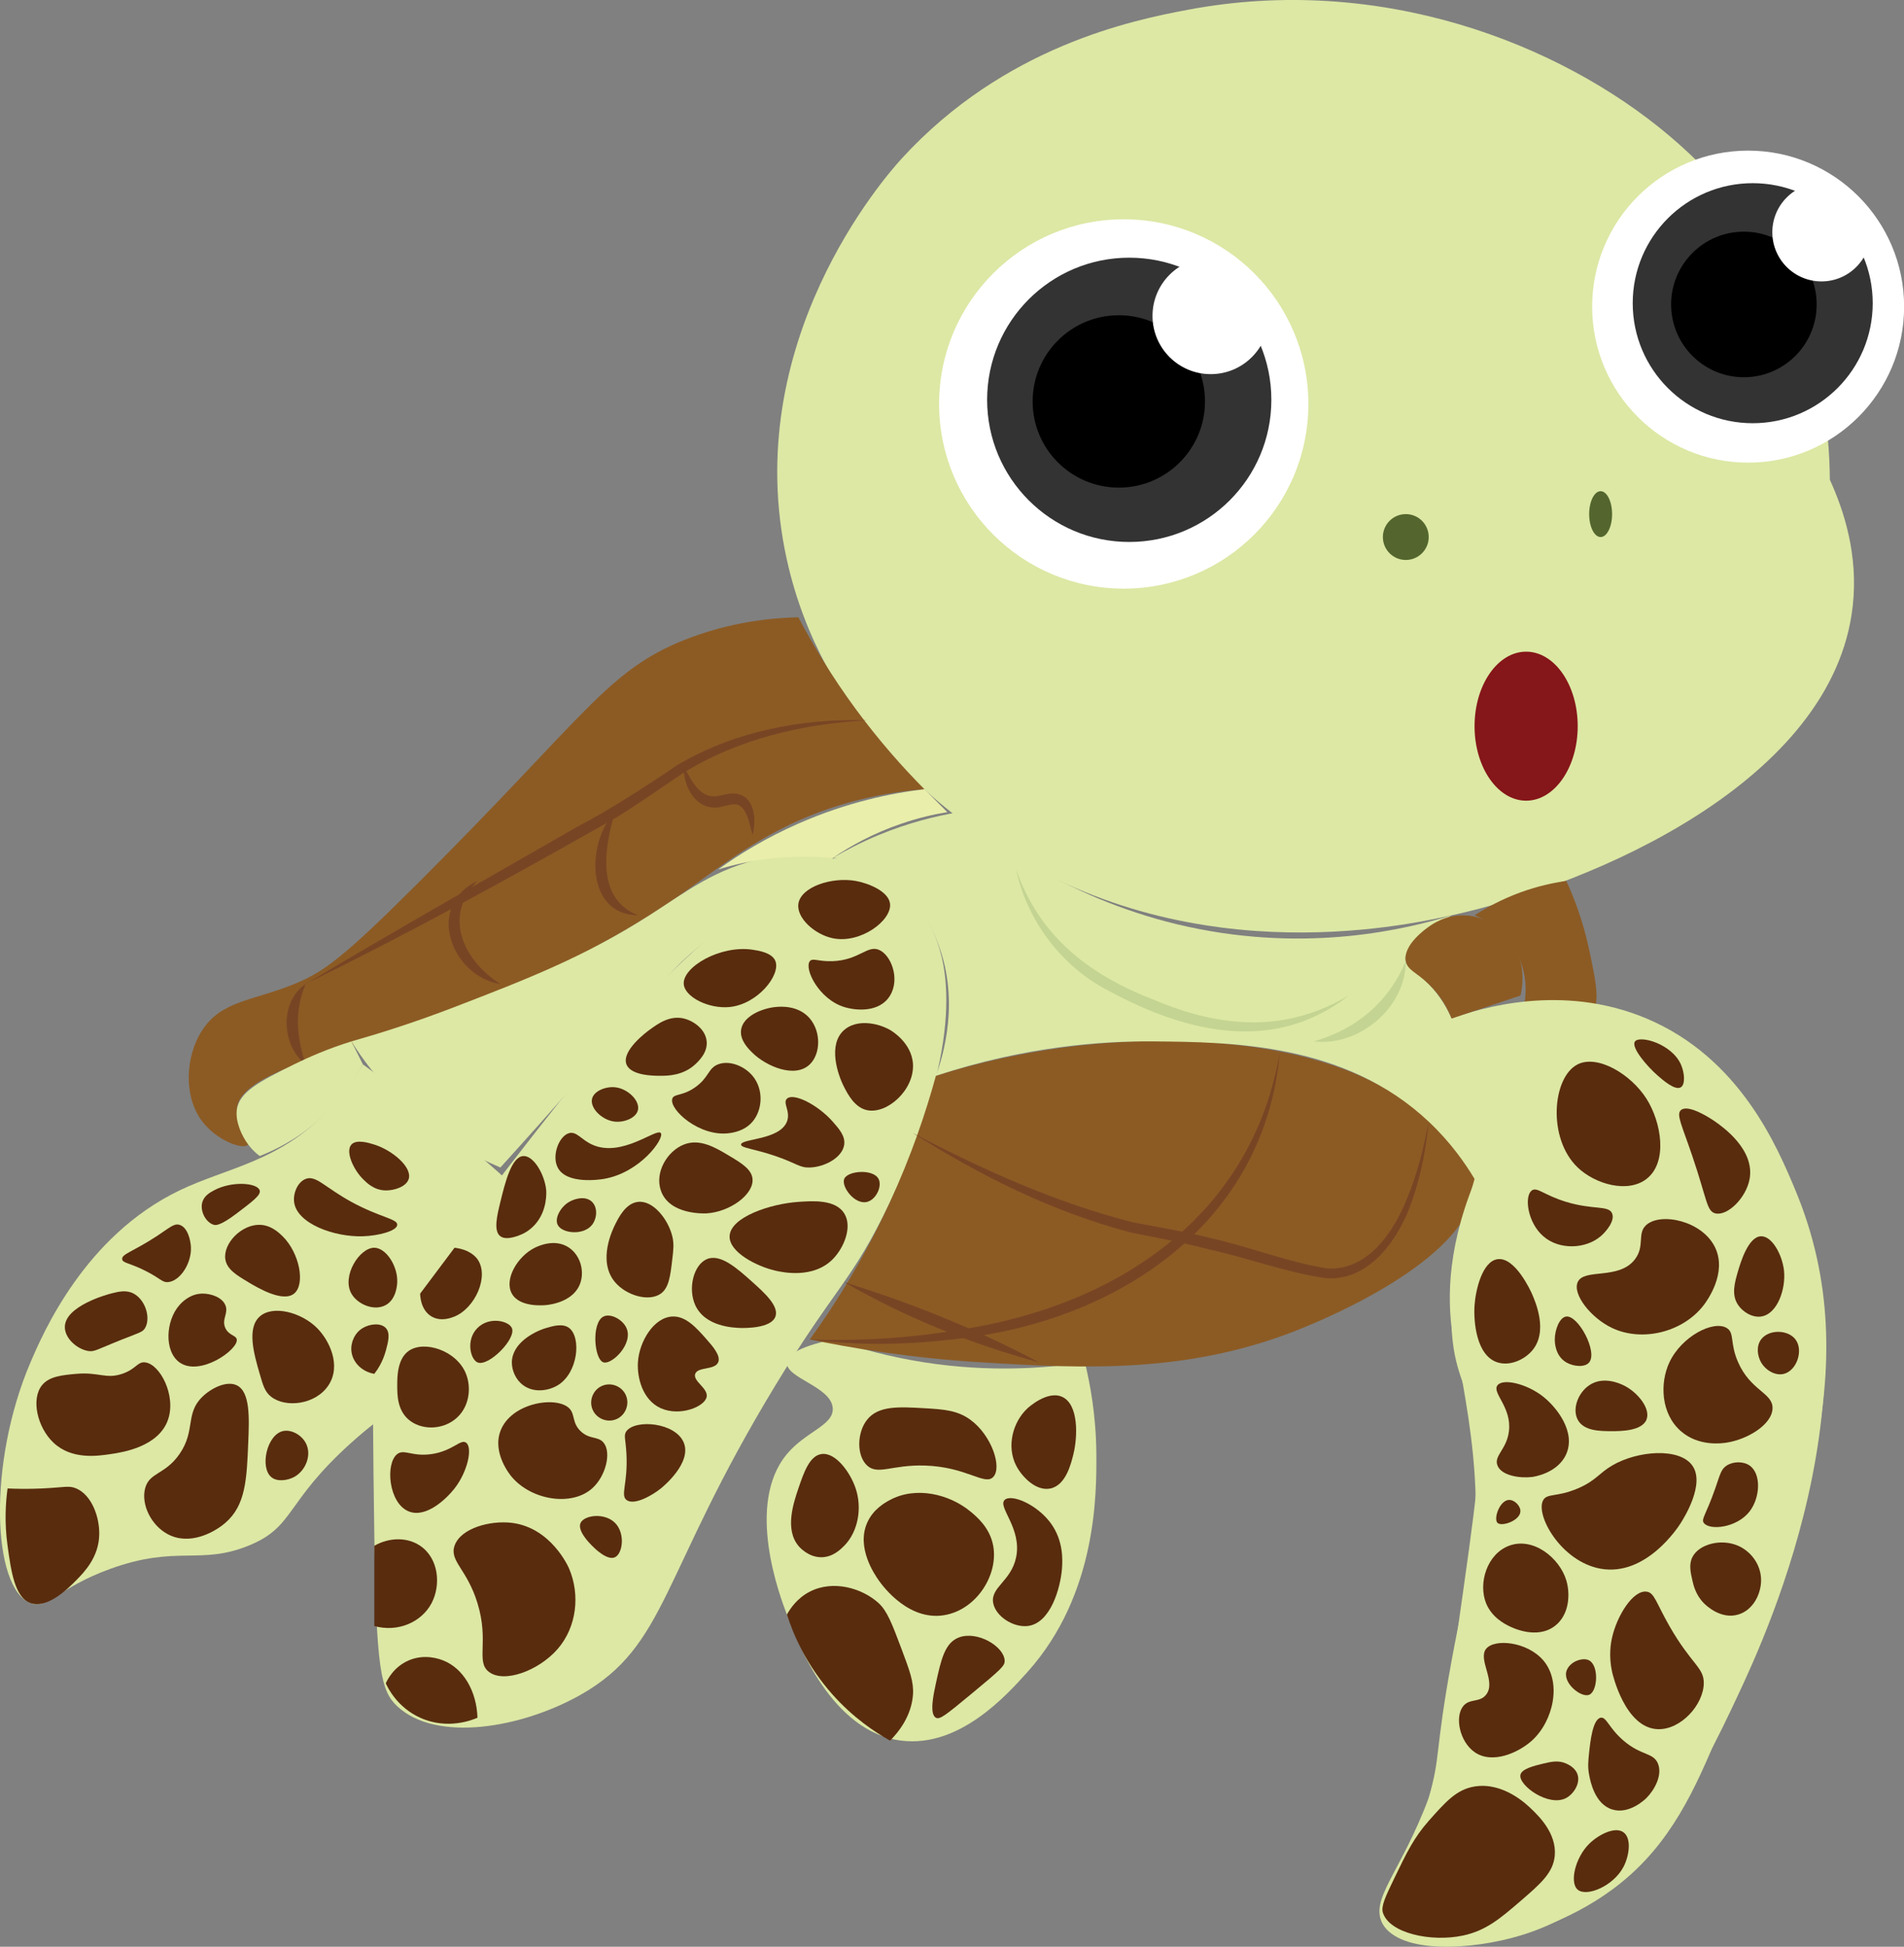 <?xml version="1.0" encoding="UTF-8"?>
<svg id="Layer_2" data-name="Layer 2" xmlns="http://www.w3.org/2000/svg" viewBox="0 0 166.13 169.83">
  <rect x="0" y="0" width="166.13" height="169.83" fill="#808080" stroke="none"/>
  <defs>
    <style>
      .cls-1 {
        fill: #dce8a4;
      }

      .cls-2 {
        fill: #fff;
      }

      .cls-3 {
        fill: none;
      }

      .cls-4 {
        fill: #592c0e;
      }

      .cls-5 {
        fill: #851619;
      }

      .cls-6 {
        fill: #333;
      }

      .cls-7 {
        fill: #8c5b24;
      }

      .cls-8 {
        fill: #784524;
      }

      .cls-9 {
        fill: #e9eeaa;
      }

      .cls-10 {
        fill: #54662e;
      }

      .cls-11 {
        fill: #c4d492;
      }
    </style>
  </defs>
  <g id="Layer_1-2" data-name="Layer 1">
    <g>
      <path class="cls-1" d="M126.66,79.85c-4.34.95-23.89,5.23-41-7-3.36-2.4-13.88-9.92-17-24-4.21-18.97,8.62-33.49,10-35C87.63,4.04,98.81,1.76,103.66.85c16.7-3.15,32.38,2.87,42,11,4.78,4.04,7.35,7.98,8,9,5.31,8.36,5.97,16.77,6,21,1.24,2.71,2.49,6.57,2,11-1.69,15.37-22.78,24.33-35,27Z"/>
      <path class="cls-7" d="M69.66,53.85c-2.25.05-5.93.37-10,2-6.7,2.69-8.55,6.57-23,21-6.61,6.6-8.36,7.93-11,9-3.6,1.47-6.3,1.42-8,4-1.52,2.31-1.66,5.84,0,8,1.26,1.64,3.54,2.5,4,2,.42-.45-1.02-1.67-1-3,.04-3.23,8.62-4.95,17-8,4.36-1.59,13.11-4.77,22-11,3.94-2.76,8.02-6.19,15-8,2.47-.64,4.57-.89,6-1-1.89-1.9-3.95-4.22-6-7-2.1-2.86-3.73-5.59-5-8Z"/>
      <path class="cls-7" d="M136.66,76.85c.64,1.37,1.45,3.42,2,6,.65,3.06,1.04,4.91,0,6-1.14,1.19-3.58,1.07-6,0,.2-.52.92-2.61,0-5-1.08-2.8-3.58-3.84-4-4,1-.65,2.34-1.39,4-2,1.51-.55,2.89-.84,4-1Z"/>
      <path class="cls-1" d="M68.66,118.85c-.12,1.38,3.88,2.1,4,4,.09,1.5-2.34,2.01-4,4-3.66,4.39-.59,12.46,0,14,.96,2.51,3.91,10.25,10,11,5.06.62,9.16-3.95,11-6,6.08-6.78,6.02-15.64,6-19-.02-3.41-.56-6.19-1-8-3.55.54-8.39.87-14,0-3.07-.48-5.75-1.22-8-2-3.23.7-3.95,1.44-4,2Z"/>
      <path class="cls-1" d="M31.66,92.85c-.57.98-1.53,2.46-3,4-4.36,4.55-8.85,5-13,7-8.28,3.98-11.92,12.48-13,15-3.74,8.72-3.36,19.7,0,21,1.53.59,2.36-1.33,7-3,5.77-2.08,7.79-.3,12-2,4.09-1.65,3.11-3.71,9-9,5.85-5.25,8.41-4.65,13-10,2.37-2.76,4.34-5.12,4-8-.21-1.79-1.26-3.24-7-8-2.44-2.02-5.45-4.41-9-7Z"/>
      <path class="cls-1" d="M81.66,81.85c-.6-1.54-2.29-5.88-6-7-1.17-.35-4.94-1.1-15,8-4.06,3.68-6.92,6.95-14,16-11.97,15.31-13.33,18.18-14,22-.17.95-.11,4.97,0,13,.16,11.82.57,13.66,2,15,3.42,3.2,10.89,1.89,16-1,7.6-4.31,6.94-10.44,17-27,5.27-8.69,6.66-8.98,10-16,6.9-14.49,4.74-21.09,4-23Z"/>
      <path class="cls-7" d="M81.66,93.85c9.22-2.87,16.97-3.18,22-3,10.09.37,15.17,2.97,17,4,3.28,1.85,7.72,4.35,8,8,.51,6.65-13.13,12.23-15,13-9.81,4.02-19.01,3.55-28,3-6.39-.39-11.58-1.29-15-2,2.27-3.14,4.77-7.14,7-12,1.84-4.01,3.11-7.75,4-11Z"/>
      <path class="cls-1" d="M30.66,90.85c.94,1.5,2.24,3.25,4,5,3.25,3.22,6.65,5.01,9,6,1.86-2.05,4.65-5.15,8-9,6.27-7.2,6.65-8.01,9-10,6.38-5.4,12.35-6.91,12-8-.25-.78-3.47-.56-6,0-4.32.95-6.69,2.89-10,5-5.74,3.66-10.72,5.58-17,8-3.76,1.45-6.92,2.41-9,3Z"/>
      <path class="cls-1" d="M126.66,88.85c2.39-.75,10.23-2.86,18,1,5.74,2.86,8.56,7.54,10,10,10.81,18.51-.58,42.82-3,48-3.34,7.13-8.55,17.86-19,21-4.21,1.27-10.46,1.65-12-1-1.23-2.12,1.55-4.46,4-11,.72-1.91,1.49-7.3,3-18,1.55-10.93,1.62-12.53,1-15-.78-3.11-1.83-4.38-2-8-.16-3.45.59-7.02,1-9,.35-1.66.72-3.03,1-4-.8-1.34-2.07-3.18-4-5-7.27-6.84-17.15-6.94-24-7-4.44-.04-11.13.41-19,3,.58-1.59,2.24-6.71,0-12-.62-1.48-1.87-4.41-5-6-1.56-.79-3.04-.97-4-1,1.15-.68,2.48-1.37,4-2,2.61-1.08,5.02-1.67,7-2,3.07,2.66,9.85,7.79,20,10,10.53,2.29,19.11.2,23-1-3.51,2.04-4.16,3.25-4,4,.14.67.89.86,2,2,1.04,1.06,1.64,2.18,2,3Z"/>
      <path class="cls-1" d="M126.66,88.85c2.42-.88,9.59-3.12,17,0,8.17,3.44,11.41,11.19,13,15,6.49,15.54.09,30.94-7,48-2.24,5.38-4.49,9.68-9,13-7.44,5.47-18.2,6.19-20,3-1.06-1.87,1.86-3.51,4-11,1.06-3.7.51-3.86,2-12,1.41-7.67,1.76-6.76,2-10,.42-5.58-.43-10.69-1-14-.58-3.35-.78-3.24-1-5-.43-3.48-.17-8.5,3-15"/>
      <circle class="cls-10" cx="122.66" cy="46.85" r="2"/>
      <ellipse class="cls-10" cx="139.66" cy="44.85" rx="1" ry="2"/>
      <path class="cls-8" d="M111.66,91.85c-1.29,14.73-13.89,23.23-27.66,24.89-4.43.58-8.92.69-13.34.11,4.42.16,8.86-.13,13.22-.87,13.58-2.1,25.32-9.86,27.78-24.13h0Z"/>
      <path class="cls-8" d="M79.66,98.85c6.13,3.21,12.54,6.1,19.23,7.79,2.24.42,4.59.82,6.84,1.39,3.35.76,6.67,2.08,10.04,2.62,3.53.24,5.82-3.12,7.01-6.13.9-2.12,1.43-4.39,1.88-6.66-.23,2.31-.66,4.62-1.43,6.84-1.07,3.2-3.64,7.09-7.53,6.81-3.52-.5-6.76-1.77-10.21-2.51-2.25-.6-4.48-1.01-6.79-1.47-6.79-1.78-13.14-4.93-19.04-8.68h0Z"/>
      <path class="cls-8" d="M73.66,111.85c5.87,1.83,11.56,4.1,17,7-5.94-1.61-11.67-3.92-17-7h0Z"/>
      <path class="cls-3" d="M111.66,116.85c.59-.08,2.42-.42,4-2,.42-.42,1.68-1.79,2-4"/>
      <path class="cls-3" d="M65.66,53.85c-1.95.95-4.52,2.5-7,5-4.8,4.84-6.42,10.36-7,13"/>
      <path class="cls-3" d="M54.66,66.85c.5.43,2.2-2.4,6-3,3.1-.49,4.4,1.01,6,0,2.07-1.31,2.69-5.61,1-7-1.6-1.32-4.82.37-6,1-5.18,2.74-7.68,8.42-7,9Z"/>
      <path class="cls-3" d="M45.66,67.85c2.11-.45,5.53-1.04,6,0,.13.29.16.96-2,3-4.08,3.85-10.19,7.08-11,6-.47-.63.75-2.81,7-9Z"/>
      <path class="cls-3" d="M48.66,65.85c.76.25,1.92.48,3,0,1.43-.63,1.56-1.97,3-4,1.93-2.71,4.16-3.77,4-4-.15-.22-2.15.74-4,2-2.96,2.01-4.86,4.34-6,6Z"/>
      <path class="cls-8" d="M26.66,85.85c-.99,2.46-.77,4.52,0,7-2.11-1.61-2.29-5.47,0-7h0Z"/>
      <path class="cls-8" d="M41.66,76.85c-3.05,3.1-1.22,6.93,2,9-4.31-.69-6.57-6.85-2-9h0Z"/>
      <path class="cls-8" d="M53.66,70.85c-.92,3.08-1.69,7.51,2,9-4.63-.05-4.49-6.46-2-9h0Z"/>
      <path class="cls-8" d="M59.66,66.85c.71,1.3,1.49,3.02,3.19,2.54.38-.06.83-.22,1.4-.15,1.68.27,1.75,2.4,1.41,3.61-.21-.83-.38-1.69-.8-2.26-.43-.58-.9-.46-1.82-.23-2.17.58-3.46-1.65-3.39-3.52h0Z"/>
      <path class="cls-4" d="M77.66,78.85c-.12-1.1-1.91-1.81-3-2-2.08-.37-4.79.52-5,2-.17,1.23,1.42,2.67,3,3,2.43.5,5.15-1.55,5-3Z"/>
      <path class="cls-4" d="M65.66,82.85c-2.81-.42-6.12,1.51-6,3,.09,1.14,2.2,2.18,4,2,2.46-.25,4.46-2.79,4-4-.28-.74-1.47-.92-2-1Z"/>
      <path class="cls-4" d="M70.66,83.85c.25-.31.75.05,2,0,2.28-.09,3-1.39,4-1,1.07.41,1.9,2.52,1,4-.92,1.52-3.01,1.31-4,1-2.23-.69-3.51-3.35-3-4Z"/>
      <path class="cls-4" d="M67.66,87.85c.38-.04,1.99-.19,3,1,.99,1.17.95,3.08,0,4-1.3,1.26-3.82.16-5-1-.35-.34-1.12-1.1-1-2,.16-1.21,1.85-1.89,3-2Z"/>
      <path class="cls-4" d="M73.66,89.85c1.09-.95,2.89-.63,4,0,.14.08,1.91,1.13,2,3,.11,2.25-2.26,4.36-4,4-1.08-.23-1.66-1.35-2-2-.58-1.12-1.45-3.73,0-5Z"/>
      <path class="cls-4" d="M59.66,88.85c.87.21,1.91.95,2,2,.09.98-.69,1.71-1,2-1.05.98-2.4,1-3,1-.5,0-2.61.02-3-1-.45-1.18,1.75-2.82,2-3,.74-.54,1.76-1.29,3-1Z"/>
      <path class="cls-4" d="M62.66,92.85c.96-.37,2.26.12,3,1,.99,1.18.88,2.97,0,4-.68.8-1.65.95-2,1-2.6.37-5.29-2.05-5-3,.14-.46.87-.2,2-1,1.21-.85,1.11-1.66,2-2Z"/>
      <path class="cls-4" d="M68.66,95.85c.57-.55,2.69.52,4,2,.56.64,1.1,1.25,1,2-.15,1.13-1.7,1.96-3,2-.91.03-1.1-.35-3-1-1.91-.65-3-.7-3-1,0-.53,3.36-.38,4-2,.35-.89-.39-1.62,0-2Z"/>
      <path class="cls-4" d="M73.66,102.85c-.27.67.92,2.28,2,2,.8-.21,1.32-1.37,1-2-.46-.9-2.71-.73-3,0Z"/>
      <path class="cls-4" d="M53.66,94.85c-.8-.08-1.83.31-2,1-.2.83.89,1.89,2,2,.8.08,1.83-.31,2-1,.2-.83-.89-1.89-2-2Z"/>
      <path class="cls-4" d="M57.66,98.85c-.35-.5-3.4,2.19-6,1-.96-.44-1.35-1.17-2-1-.88.24-1.54,1.95-1,3,.77,1.5,3.68,1.05,4,1,3.2-.53,5.33-3.54,5-4Z"/>
      <path class="cls-4" d="M59.66,99.85c-1.41.56-2.55,2.39-2,4,.73,2.16,3.84,2.01,4,2,2.01-.12,4.12-1.64,4-3-.07-.84-.99-1.4-2-2-1.23-.74-2.6-1.56-4-1Z"/>
      <path class="cls-4" d="M69.66,104.85c1.28-.09,3.23-.22,4,1,.74,1.18-.03,3.02-1,4-1.73,1.74-4.42,1.13-5,1-1.65-.38-4.04-1.61-4-3,.05-1.68,3.59-2.84,6-3Z"/>
      <path class="cls-4" d="M61.66,109.85c-1.15.51-1.65,2.56-1,4,.86,1.9,3.35,1.98,4,2,.27,0,2.62.06,3-1,.33-.92-1.01-2.11-2-3-1.36-1.22-2.82-2.52-4-2Z"/>
      <path class="cls-4" d="M55.66,104.85c-1.06.12-1.68,1.35-2,2-.17.35-1.57,3.13,0,5,1,1.18,2.97,1.74,4,1,.71-.51.83-1.55,1-3,.1-.83.16-1.35,0-2-.35-1.45-1.66-3.16-3-3Z"/>
      <path class="cls-4" d="M45.66,100.85c.89-.05,1.87,1.59,2,3,0,.09.14,1.75-1,3-.45.49-.91.73-1.08.8-.2.09-1.35.62-1.92.2-.62-.46-.29-1.81,0-3,.4-1.63.96-3.94,2-4Z"/>
      <path class="cls-4" d="M49.66,108.85c.97.67,1.32,1.97,1,3-.53,1.73-2.69,1.97-3,2-.19.02-2.32.23-3-1-.69-1.24.49-3.25,2-4,.25-.12,1.75-.86,3,0Z"/>
      <path class="cls-4" d="M58.66,114.85c-1.62.08-2.89,2.18-3,4-.08,1.3.39,3.28,2,4,1.65.74,3.84-.12,4-1,.13-.75-1.23-1.37-1-2,.23-.63,1.69-.31,2-1,.26-.58-.5-1.43-1-2-.9-1.02-1.82-2.06-3-2Z"/>
      <path class="cls-4" d="M39.66,108.85c1.35.16,1.87.82,2,1,1.05,1.48-.2,4.26-2,5-.25.1-1.17.48-2,0-1-.58-1-1.92-1-2,1-1.33,2-2.67,3-4Z"/>
      <path class="cls-4" d="M35.66,117.85c1.35-.95,4.19-.04,5,2,.49,1.23.31,3-1,4-1.2.92-2.95.89-4,0-1-.85-1-2.18-1-3,0-.71,0-2.3,1-3Z"/>
      <path class="cls-4" d="M47.66,115.85c-1.11.33-2.98,1.34-3,3,0,.73.35,1.53,1,2,.96.7,2.24.46,3,0,1.79-1.08,2.07-4.18,1-5-.55-.42-1.39-.18-2,0Z"/>
      <path class="cls-4" d="M41.66,115.85c-1.03,1.03-.62,2.73,0,3,.94.42,3.42-2.06,3-3-.27-.62-1.97-1.03-3,0Z"/>
      <path class="cls-4" d="M52.66,114.85c.6-.3,1.66.24,2,1,.62,1.39-1.28,3.22-2,3-.83-.25-1.07-3.47,0-4Z"/>
      <path class="cls-4" d="M49.66,122.85c-1.13-1.1-5.09-.48-6,2-.71,1.93.85,3.83,1,4,1.72,2.02,5.2,2.59,7,1,1.2-1.06,1.71-3.15,1-4-.48-.58-1.22-.25-2-1-.77-.74-.46-1.47-1-2Z"/>
      <path class="cls-4" d="M52.66,120.85c.82-.27,1.73.18,2,1s-.18,1.73-1,2-1.73-.18-2-1,.18-1.73,1-2Z"/>
      <path class="cls-4" d="M54.66,124.85c.8-1.06,4.28-.76,5,1,.73,1.78-1.85,3.88-2,4-.8.64-2.36,1.51-3,1-.54-.44.13-1.42,0-4-.07-1.33-.27-1.64,0-2Z"/>
      <path class="cls-4" d="M40.66,125.85c-.48-.33-1.16.73-3,1-1.71.25-2.39-.47-3,0-1.05.81-.77,4.28,1,5,1.53.62,3.32-1.13,4-2,1.15-1.47,1.6-3.58,1-4Z"/>
      <path class="cls-4" d="M32.66,134.85c1.32-.75,2.88-.76,4,0,1.62,1.09,1.83,3.41,1,5-.89,1.69-2.98,2.57-5,2v-7Z"/>
      <path class="cls-4" d="M39.66,134.85c.52-1.53,3.09-2.23,5-2,3.41.42,4.93,3.82,5,4,.96,2.25.68,5.06-1,7-1.64,1.89-4.67,3.02-6,2-1.17-.89.04-2.61-1-6-.91-2.97-2.46-3.66-2-5Z"/>
      <path class="cls-4" d="M33.66,146.85c.13-.29.68-1.43,2-2,1.42-.61,2.72-.11,3,0,1.75.68,2.93,2.66,3,5-.36.16-2.58,1.1-5,0-1.96-.89-2.79-2.54-3-3Z"/>
      <path class="cls-4" d="M50.66,132.85c.33-.68,2.09-.91,3,0s.68,2.67,0,3c-.68.32-1.79-.79-2-1s-1.32-1.32-1-2Z"/>
      <path class="cls-4" d="M49.66,104.85c.48-.28,1.43-.56,2,0,.53.53.41,1.48,0,2-.74.95-2.62.77-3,0-.29-.58.26-1.57,1-2Z"/>
      <path class="cls-4" d="M30.66,99.85c.44-.49,1.56-.14,2,0,1.58.5,3.32,1.97,3,3-.21.68-1.26,1.01-2,1-1.03-.01-1.68-.68-2-1-.86-.87-1.53-2.41-1-3Z"/>
      <path class="cls-4" d="M30.66,104.85c-2.35-1.29-3.1-2.36-4-2-.68.27-1.09,1.22-1,2,.22,1.89,3.5,3.08,6,3,1.31-.04,2.97-.45,3-1,.03-.53-1.51-.64-4-2Z"/>
      <path class="cls-4" d="M32.66,108.85c-1.29-.01-2.86,2.47-2,4,.53.94,1.99,1.56,3,1,.94-.52.99-1.8,1-2,.05-1.42-.98-2.99-2-3Z"/>
      <path class="cls-4" d="M33.66,115.85c-.46-.48-1.41-.35-2,0-.7.41-1.07,1.24-1,2,.09.98.91,1.82,2,2,.3-.39.74-1.06,1-2,.21-.78.42-1.55,0-2Z"/>
      <path class="cls-4" d="M24.66,107.85c-.3-.29-1-.98-2-1-1.6-.03-3.2,1.63-3,3,.13.88.98,1.39,2,2,.8.48,3.01,1.8,4,1,1-.81.48-3.54-1-5Z"/>
      <path class="cls-4" d="M15.66,106.85c.7.21.98,1.31,1,2,.04,1.4-.96,2.91-2,3-.52.04-.62-.31-2-1-1.4-.7-1.96-.66-2-1-.06-.45.95-.66,3-2,1.17-.77,1.52-1.14,2-1Z"/>
      <path class="cls-4" d="M17.66,112.85c-1.12.01-1.84.82-2,1-1.21,1.36-1.35,4.03,0,5,1.78,1.27,5.14-1.11,5-2-.06-.37-.7-.34-1-1-.35-.77.31-1.29,0-2-.3-.7-1.29-1.01-2-1Z"/>
      <path class="cls-4" d="M22.66,114.85c1.14-1.02,3.62-.38,5,1,1.08,1.08,2.14,3.27,1,5-1.12,1.7-3.74,1.99-5,1-.54-.42-.71-.98-1-2-.49-1.69-1.15-3.97,0-5Z"/>
      <path class="cls-4" d="M11.66,112.85c-.64-.34-1.29-.18-2,0-.18.05-4.11,1.08-4,3,.05.93,1.04,1.82,2,2,.57.11.76-.11,3-1,1.54-.61,1.79-.64,2-1,.51-.88.03-2.45-1-3Z"/>
      <path class="cls-4" d="M6.66,119.85c-1.21.11-2.37.21-3,1-.97,1.22-.4,3.67,1,5,1.59,1.51,3.85,1.17,5,1,1.03-.15,4.18-.63,5-3,.73-2.11-.7-4.85-2-5-.67-.08-.78.59-2,1-1.42.48-2.03-.17-4,0Z"/>
      <path class="cls-4" d="M17.66,121.85c.76-.74,2.1-1.43,3-1,1.18.57,1.09,2.85,1,5-.13,3.19-.22,5.47-2,7-1.02.88-3.14,1.98-5,1-1.46-.76-2.36-2.59-2-4,.37-1.43,1.74-1.18,3-3,1.43-2.06.48-3.53,2-5Z"/>
      <path class="cls-4" d="M24.66,124.85c-1.39.36-1.99,3.15-1,4,.52.45,1.44.3,2,0,1.01-.54,1.59-1.95,1-3-.39-.7-1.28-1.18-2-1Z"/>
      <path class="cls-4" d="M.66,129.85c.69.03,1.73.06,3,0,1.97-.09,2.35-.28,3,0,1.37.6,2.03,2.53,2,4-.03,1.99-1.31,3.3-2,4-.58.59-2.48,2.54-4,2-1.37-.49-1.69-2.76-2-5-.29-2.08-.16-3.83,0-5Z"/>
      <path class="cls-4" d="M17.66,104.85c.17-.54.65-.81,1-1,1.57-.85,3.81-.67,4,0,.12.4-.59.93-2,2-1.46,1.11-1.85,1.04-2,1-.71-.2-1.24-1.22-1-2Z"/>
      <path class="cls-4" d="M75.66,123.85c.98-1.23,2.76-1.13,5-1,1.67.1,2.85.17,4,1,1.87,1.36,2.8,4.17,2,5-.75.78-2.32-.9-6-1-2.84-.08-4.06.86-5,0-.93-.86-.9-2.87,0-4Z"/>
      <path class="cls-4" d="M69.66,129.85c.46-1.34.96-2.84,2-3,1.24-.2,2.54,1.61,3,3,.57,1.69.23,3.75-1,5-.3.3-.99,1-2,1-1.15,0-1.91-.89-2-1-1.2-1.45-.42-3.75,0-5Z"/>
      <path class="cls-4" d="M77.66,130.85c2.26-1.21,5.17-.51,7,1,.55.45,1.71,1.41,2,3,.45,2.44-1.32,5.38-4,6-3.27.75-5.63-2.47-6-3-.33-.48-1.96-2.81-1-5,.53-1.22,1.61-1.79,2-2Z"/>
      <path class="cls-4" d="M89.66,122.85c-1.3,1.2-1.85,3.33-1,5,.52,1.01,1.76,2.27,3,2,1.34-.29,1.79-2.15,2-3,.38-1.55.46-4.36-1-5-1.28-.56-2.91.92-3,1Z"/>
      <path class="cls-4" d="M87.66,130.85c.57-.55,2.79.37,4,2,1.16,1.56,1.05,3.31,1,4-.13,1.67-.99,4.77-3,5-1.25.14-2.78-.84-3-2-.26-1.39,1.57-1.9,2-4,.52-2.54-1.64-4.38-1-5Z"/>
      <path class="cls-4" d="M77.66,151.85c-1.34-.75-3.21-2-5-4-2.36-2.64-3.47-5.35-4-7,.29-.52.89-1.43,2-2,2.05-1.05,4.57-.3,6,1,.75.69,1.17,1.79,2,4,.72,1.92,1.08,2.88,1,4-.14,1.84-1.22,3.22-2,4Z"/>
      <path class="cls-4" d="M83.66,142.85c-1.23.47-1.55,1.95-2,4-.21.97-.58,2.68,0,3,.34.18.81-.19,3-2,2.73-2.26,3.03-2.53,3-3-.08-1.25-2.41-2.61-4-2Z"/>
      <path class="cls-4" d="M137.66,92.85c1.74-.87,4.64.86,6,3,1.29,2.03,1.9,5.53,0,7-1.65,1.27-4.48.45-6-1-2.67-2.55-2.21-7.9,0-9Z"/>
      <path class="cls-4" d="M146.66,96.85c-.42.38.09,1.31,1,4,1.29,3.8,1.25,4.81,2,5,1.05.26,2.69-1.32,3-3,.46-2.56-2.33-4.53-3-5-.73-.51-2.43-1.52-3-1Z"/>
      <path class="cls-4" d="M142.66,90.85c-.38.49,1.01,2.14,2,3,.45.39,1.5,1.31,2,1,.41-.26.32-1.29,0-2-.82-1.81-3.58-2.55-4-2Z"/>
      <path class="cls-4" d="M133.66,103.85c-.68.49-.39,2.8,1,4,1.4,1.22,3.7,1.11,5,0,.51-.43,1.27-1.37,1-2-.31-.72-1.63-.28-4-1-1.95-.59-2.54-1.33-3-1Z"/>
      <path class="cls-4" d="M143.66,106.85c1.27-1.1,4.89-.36,6,2,1.04,2.21-.7,4.61-1,5-1.82,2.38-5.38,3.24-8,2-1.87-.89-3.47-2.95-3-4,.55-1.24,3.6-.15,5-2,.89-1.18.15-2.26,1-3Z"/>
      <path class="cls-4" d="M153.66,107.85c.97-.02,1.85,1.63,2,3,.17,1.62-.59,3.8-2,4-.77.11-1.58-.39-2-1-.62-.91-.3-1.97,0-3,.21-.7.88-2.98,2-3Z"/>
      <path class="cls-4" d="M130.66,109.85c-1.32.19-1.9,2.65-2,4-.1,1.41.14,4.41,2,5,1.06.34,2.31-.21,3-1,1.47-1.67.3-4.31,0-5-.08-.18-1.46-3.23-3-3Z"/>
      <path class="cls-4" d="M136.66,114.85c1.05-.12,2.76,3.08,2,4-.37.46-1.37.37-2,0-1-.59-1-1.81-1-2,0-.83.41-1.93,1-2Z"/>
      <path class="cls-4" d="M145.66,118.85c1.06-2.27,3.84-3.7,5-3,.71.43.25,1.31,1,3,1.1,2.49,3.02,2.65,3,4-.03,1.43-2.19,2.72-4,3-.39.06-2.43.37-4-1-1.74-1.52-1.85-4.18-1-6Z"/>
      <path class="cls-4" d="M153.66,116.85c.66-.89,2.33-.88,3,0,.72.95.11,2.71-1,3-.75.2-1.6-.31-2-1-.32-.56-.44-1.41,0-2Z"/>
      <path class="cls-4" d="M130.66,120.85c.49-.63,2.58-.13,4,1,1.17.93,2.85,3.06,2,5-.75,1.7-2.89,1.99-3,2-1.02.12-2.64-.1-3-1-.34-.86.81-1.4,1-3,.25-2.11-1.51-3.34-1-4Z"/>
      <path class="cls-4" d="M138.66,120.85c1.24-.85,2.72-.13,3,0,1.22.59,2.39,2.03,2,3-.41,1-2.28,1-3,1-1.04,0-2.47,0-3-1-.5-.95.04-2.35,1-3Z"/>
      <path class="cls-4" d="M140.66,127.85c2.23-1.31,5.88-1.58,7,0,1.14,1.6-.73,4.57-1,5-.24.39-3.05,4.7-7,4-3.48-.62-5.75-4.75-5-6,.35-.59,1.19-.23,3-1,1.58-.67,1.85-1.33,3-2Z"/>
      <path class="cls-4" d="M150.66,127.85c.58-.37,1.45-.38,2,0,1.03.72.93,2.79,0,4-1.13,1.46-3.52,1.68-4,1-.24-.34.18-.66,1-3,.43-1.23.5-1.68,1-2Z"/>
      <path class="cls-4" d="M151.66,134.85c1.1.48,2,1.63,2,3,0,1.21-.7,2.62-2,3-1.52.45-2.82-.81-3-1-.7-.71-.9-1.55-1-2-.15-.65-.31-1.37,0-2,.57-1.15,2.52-1.65,4-1Z"/>
      <path class="cls-4" d="M131.66,134.85c2.12-.8,4.41,1.06,5,3,.36,1.18.29,3.02-1,4-1.58,1.2-3.72.14-4,0-.36-.18-1.5-.75-2-2-.69-1.74.08-4.27,2-5Z"/>
      <path class="cls-4" d="M131.66,130.85c.48-.02,1.02.52,1,1-.03.81-1.64,1.36-2,1s.19-1.97,1-2Z"/>
      <path class="cls-4" d="M143.66,138.85c-1.18-.14-2.57,2.1-3,4-.11.48-.31,1.6,0,3,.05.22,1.13,4.91,4,5,1.99.06,3.97-2.12,4-4,.02-1.4-1.05-1.6-3-5-1.19-2.09-1.31-2.92-2-3Z"/>
      <path class="cls-4" d="M129.66,143.85c.73-.93,3.6-.64,5,1,1.64,1.93.87,5.31-1,7-1.16,1.04-3.44,2.09-5,1-1.3-.91-1.74-3.05-1-4,.56-.71,1.43-.29,2-1,.92-1.15-.73-3.06,0-4Z"/>
      <path class="cls-4" d="M138.66,152.85c-.08.76-.14,1.3,0,2,.11.58.5,2.53,2,3,1.49.47,2.88-.88,3-1,.68-.68,1.42-1.98,1-3-.4-.98-1.45-.67-3-2-1.3-1.11-1.49-2.1-2-2-.69.14-.9,2.07-1,3Z"/>
      <path class="cls-4" d="M137.66,144.85c.12-.04.62-.21,1,0,.87.48.74,2.7,0,3-.68.27-2.24-.95-2-2,.1-.45.53-.84,1-1Z"/>
      <path class="cls-4" d="M124.66,158.85c1.5-1.69,2.43-2.74,4-3,2.52-.41,4.56,1.57,5,2,.63.61,2.15,2.09,2,4-.12,1.52-1.24,2.48-3,4-1.71,1.47-2.98,2.57-5,3-2.79.6-6.45-.2-7-2-.17-.56.22-1.38,1-3,1.09-2.26,1.71-3.54,3-5Z"/>
      <path class="cls-4" d="M137.66,164.85c-.73-.62-.22-2.79,1-4,.78-.77,2.25-1.56,3-1,.72.53.49,2.06,0,3-.88,1.69-3.22,2.66-4,2Z"/>
      <path class="cls-4" d="M134.66,153.85c.68-.16,1.32-.31,2,0,.18.08.82.37,1,1,.22.76-.36,1.65-1,2-1.53.82-4.16-1.09-4-2,.09-.54,1.18-.8,2-1Z"/>
      <path class="cls-11" d="M122.66,83.85c.01,4.04-4.07,7.46-8,7,3.72-1.11,6.49-3.4,8-7h0Z"/>
      <path class="cls-11" d="M88.66,75.85c2.07,5.97,6.56,9.32,12.3,11.48,2.67,1.13,5.52,1.85,8.4,1.86,2.88.01,5.77-.81,8.3-2.34-1.15.94-2.47,1.66-3.86,2.21-5.82,2.2-12.07.11-17.26-2.73-3.99-2.11-6.94-6.08-7.88-10.48h0Z"/>
      <ellipse class="cls-5" cx="133.16" cy="63.35" rx="4.5" ry="6.5"/>
      <path class="cls-8" d="M26.66,85.85c7.7-4.62,15.9-9.24,23.68-13.71,2.83-1.47,6.09-3.59,8.73-5.38,4.96-2.95,10.88-4.11,16.59-3.92-5.62.3-11.32,1.64-16.12,4.64-1.68,1.14-4,2.75-5.7,3.8-8.93,5.07-17.95,10.06-27.18,14.55h0Z"/>
      <path class="cls-1" d="M21.66,99.85c.35.47.72.79,1,1,1.27-.5,3.13-1.39,5-3,2.1-1.8,3.33-3.73,4-5-.33-.67-.67-1.33-1-2-2.03.63-3.7,1.36-5,2-3.01,1.49-4.81,2.41-5,4-.12,1,.41,2.21,1,3Z"/>
      <path class="cls-9" d="M72.66,74.85c1.47-1,3.47-2.14,6-3,1.46-.5,2.81-.81,4-1-.67-.67-1.33-1.33-2-2-2.88.34-6.75,1.13-11,3-2.85,1.25-5.18,2.69-7,4,1.34-.41,3.03-.81,5-1,1.93-.19,3.63-.13,5,0Z"/>
      <path class="cls-7" d="M122.66,83.85c-.27-1.4,1.75-2.83,2-3,.39-.28,1.47-1.01,3-1,2.34.01,3.78,1.73,4,2,1.72,2.13,1.08,4.72,1,5-1,.33-2,.67-3,1s-2,.67-3,1c-.33-.8-.91-1.95-2-3-1.08-1.04-1.85-1.21-2-2Z"/>
      <circle class="cls-2" cx="98.05" cy="35.24" r="16.11"/>
      <circle class="cls-6" cx="98.53" cy="34.88" r="12.4"/>
      <circle cx="97.62" cy="35.02" r="7.52"/>
      <circle class="cls-2" cx="105.64" cy="27.56" r="5.08"/>
      <circle class="cls-2" cx="152.53" cy="26.75" r="13.61"/>
      <circle class="cls-6" cx="152.93" cy="26.45" r="10.47"/>
      <circle cx="152.16" cy="26.56" r="6.35"/>
      <circle class="cls-2" cx="158.93" cy="20.26" r="4.29"/>
    </g>
  </g>
</svg>